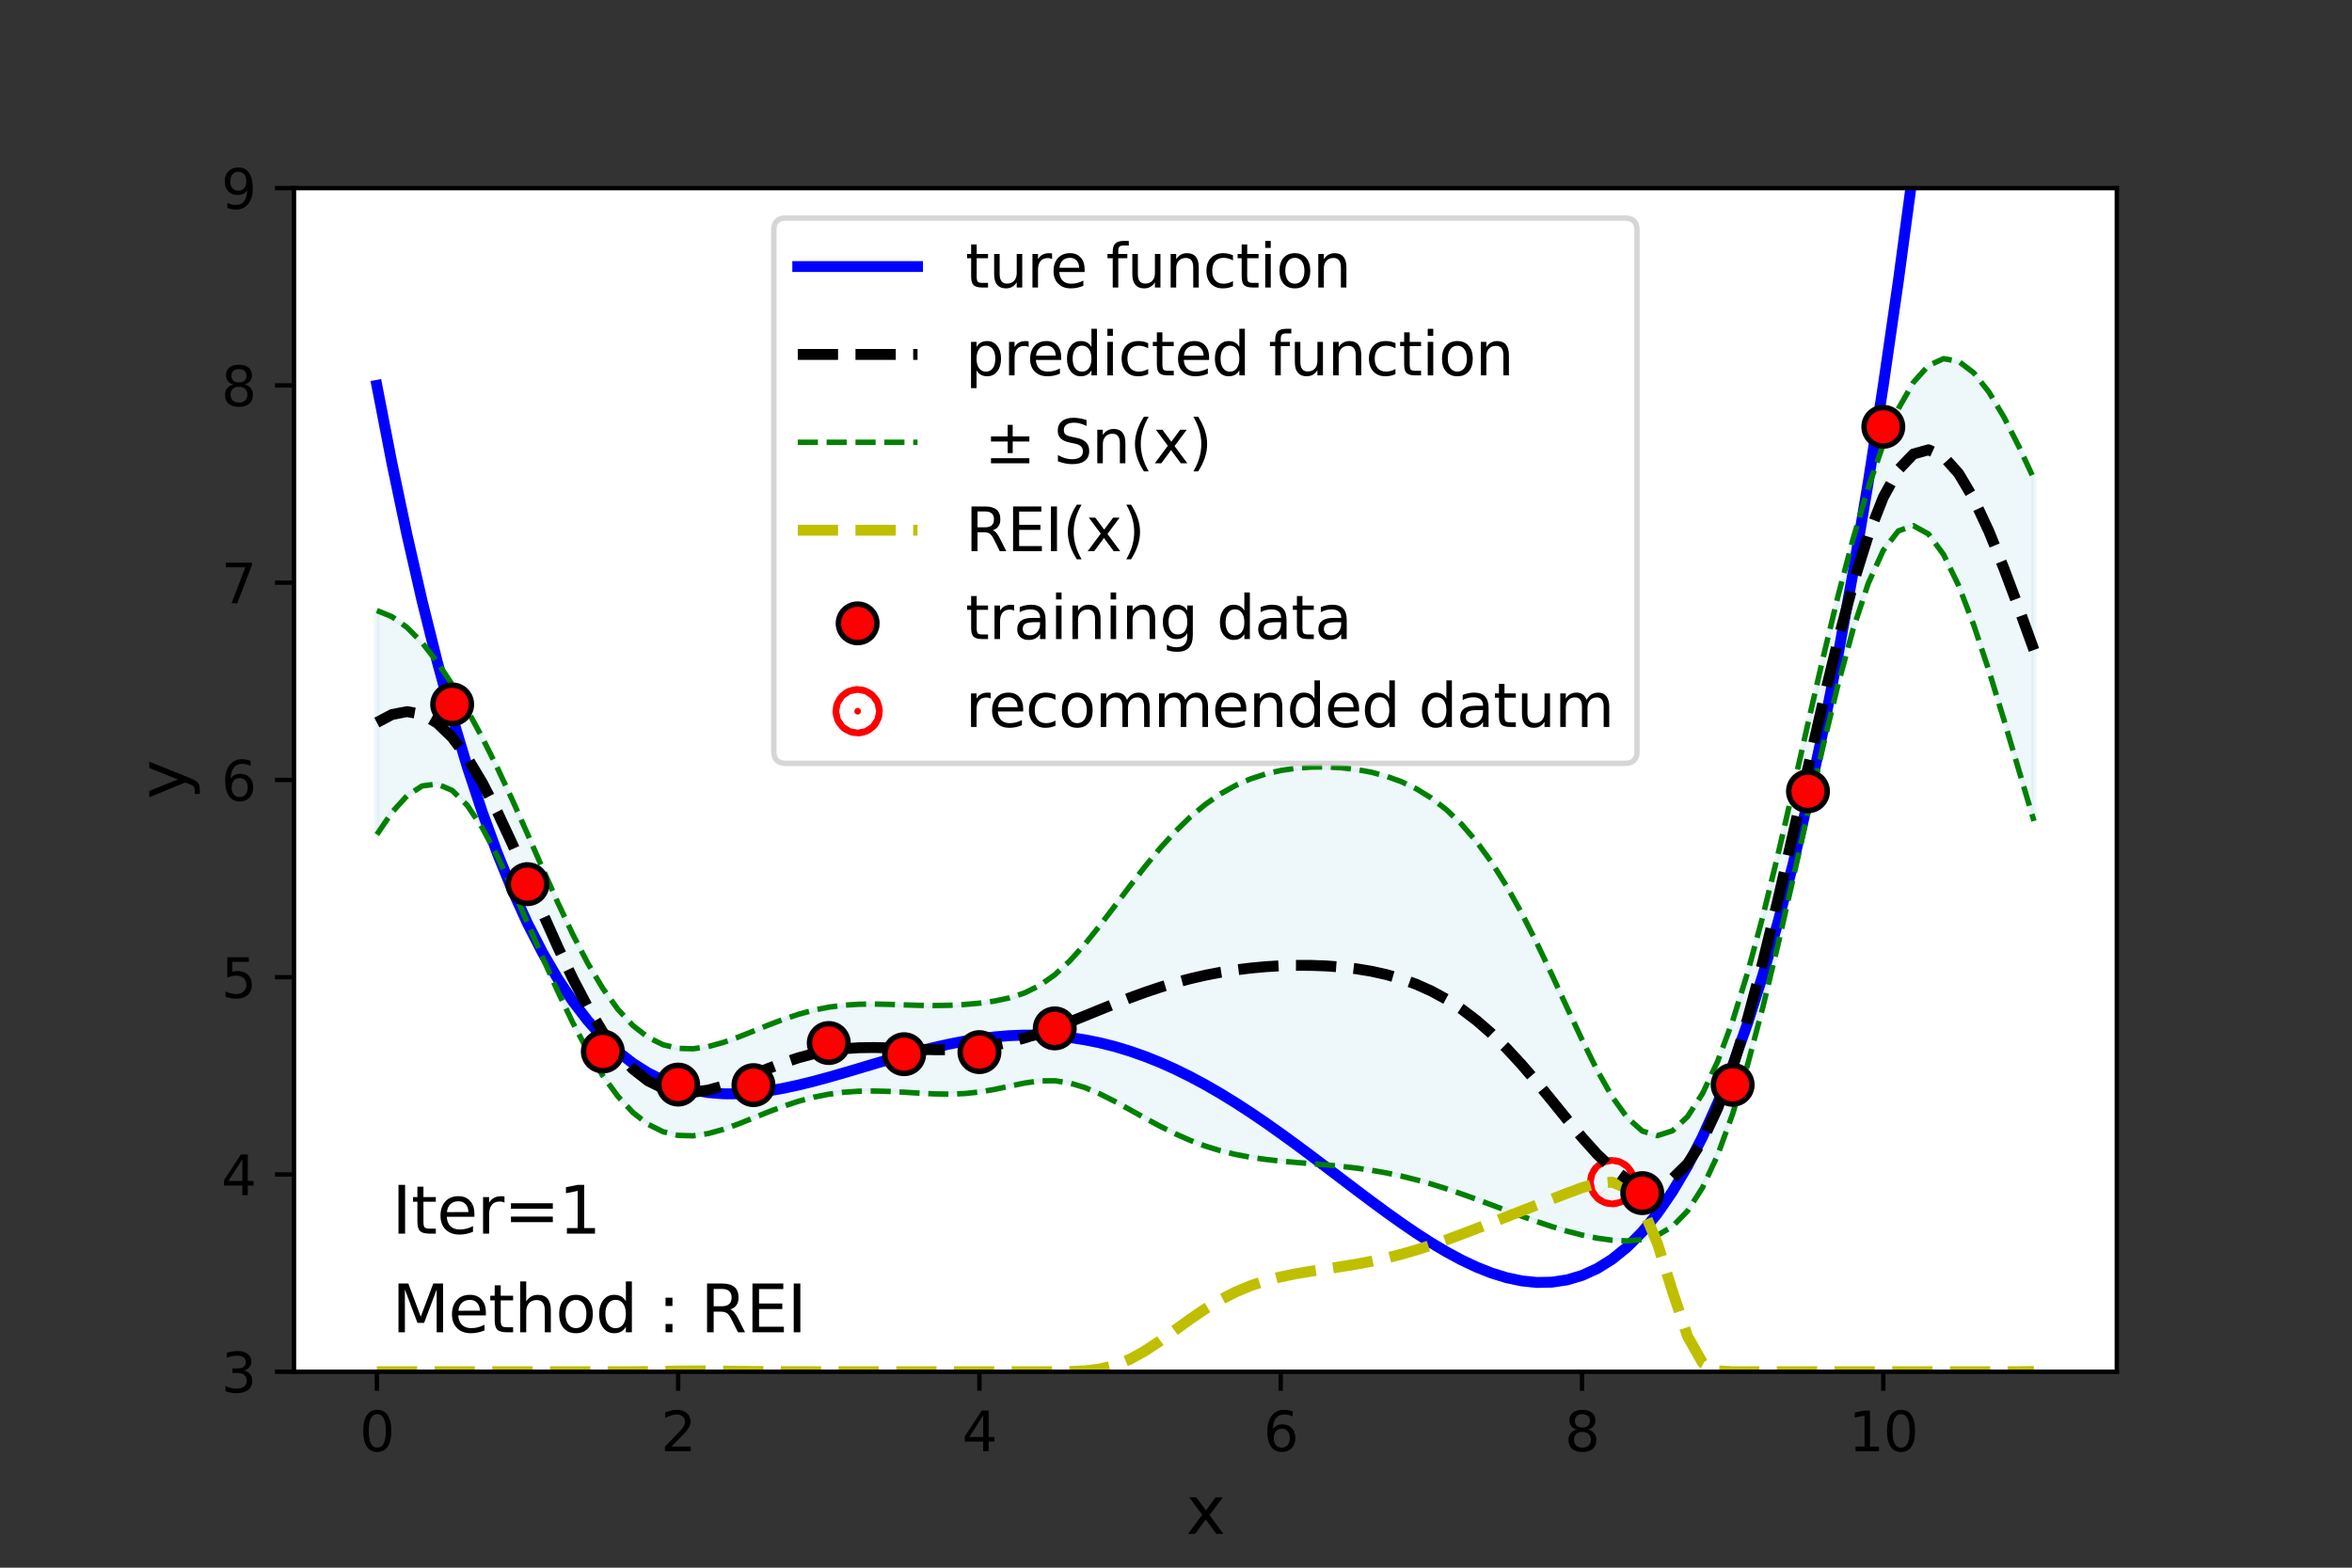 <?xml version="1.0" encoding="utf-8" standalone="no"?>
<!DOCTYPE svg PUBLIC "-//W3C//DTD SVG 1.1//EN"
  "http://www.w3.org/Graphics/SVG/1.1/DTD/svg11.dtd">
<svg height="288pt" version="1.1" viewBox="0 0 432 288" width="432pt" xmlns="http://www.w3.org/2000/svg" xmlns:xlink="http://www.w3.org/1999/xlink">
 <rect x="0" y="0" width="432" height="288" fill="#333333" stroke="none"/>
 <defs>
  <style type="text/css">*{stroke-linecap:butt;stroke-linejoin:round;}</style>
 </defs>
 <g id="figure_1">
  <g id="patch_1">
   <path d="M 0 288 
L 432 288 
L 432 0 
L 0 0 
z
" style="fill:none;"/>
  </g>
  <g id="axes_1">
   <g id="patch_2">
    <path d="M 54 252 
L 388.8 252 
L 388.8 34.56 
L 54 34.56 
z
" style="fill:#ffffff;"/>
   </g>
   <g id="PolyCollection_1">
    <defs>
     <path d="M 69.218 -175.835 
L 69.218 -134.686 
L 71.985 -138.749 
L 74.752 -141.8 
L 77.519 -143.606 
L 80.286 -143.976 
L 83.053 -142.79 
L 85.82 -140.052 
L 88.587 -135.923 
L 91.354 -130.709 
L 94.121 -124.775 
L 96.888 -118.474 
L 99.655 -112.111 
L 102.421 -105.934 
L 105.188 -100.15 
L 107.955 -94.92 
L 110.722 -90.37 
L 113.489 -86.586 
L 116.256 -83.615 
L 119.023 -81.461 
L 121.79 -80.085 
L 124.557 -79.413 
L 127.324 -79.344 
L 130.091 -79.757 
L 132.858 -80.523 
L 135.625 -81.517 
L 138.392 -82.622 
L 141.159 -83.738 
L 143.926 -84.782 
L 146.693 -85.694 
L 149.46 -86.433 
L 152.226 -86.983 
L 154.993 -87.344 
L 157.76 -87.531 
L 160.527 -87.57 
L 163.294 -87.496 
L 166.061 -87.349 
L 168.828 -87.179 
L 171.595 -87.042 
L 174.362 -86.997 
L 177.129 -87.1 
L 179.896 -87.389 
L 182.663 -87.86 
L 185.43 -88.454 
L 188.197 -89.037 
L 190.964 -89.426 
L 193.731 -89.454 
L 196.498 -89.04 
L 199.264 -88.206 
L 202.031 -87.038 
L 204.798 -85.642 
L 207.565 -84.125 
L 210.332 -82.581 
L 213.099 -81.089 
L 215.866 -79.711 
L 218.633 -78.491 
L 221.4 -77.451 
L 224.167 -76.597 
L 226.934 -75.919 
L 229.701 -75.397 
L 232.468 -75.001 
L 235.235 -74.697 
L 238.002 -74.451 
L 240.769 -74.229 
L 243.536 -73.999 
L 246.302 -73.735 
L 249.069 -73.414 
L 251.836 -73.017 
L 254.603 -72.53 
L 257.37 -71.946 
L 260.137 -71.261 
L 262.904 -70.48 
L 265.671 -69.611 
L 268.438 -68.668 
L 271.205 -67.672 
L 273.972 -66.642 
L 276.739 -65.603 
L 279.506 -64.578 
L 282.273 -63.591 
L 285.04 -62.666 
L 287.807 -61.83 
L 290.574 -61.111 
L 293.34 -60.542 
L 296.107 -60.163 
L 298.874 -60.035 
L 301.641 -60.264 
L 304.408 -61.046 
L 307.175 -62.681 
L 309.942 -65.512 
L 312.709 -69.824 
L 315.476 -75.772 
L 318.243 -83.367 
L 321.01 -92.492 
L 323.777 -102.922 
L 326.544 -114.357 
L 329.311 -126.442 
L 332.078 -138.773 
L 334.845 -150.896 
L 337.612 -162.308 
L 340.379 -172.463 
L 343.145 -180.817 
L 345.912 -186.91 
L 348.679 -190.467 
L 351.446 -191.424 
L 354.213 -189.896 
L 356.98 -186.123 
L 359.747 -180.434 
L 362.514 -173.212 
L 365.281 -164.873 
L 368.048 -155.832 
L 370.815 -146.484 
L 373.582 -137.181 
L 373.582 -200.012 
L 373.582 -200.012 
L 370.815 -205.972 
L 368.048 -211.409 
L 365.281 -216.022 
L 362.514 -219.515 
L 359.747 -221.617 
L 356.98 -222.109 
L 354.213 -220.844 
L 351.446 -217.765 
L 348.679 -212.91 
L 345.912 -206.401 
L 343.145 -198.399 
L 340.379 -189.067 
L 337.612 -178.572 
L 334.845 -167.143 
L 332.078 -155.109 
L 329.311 -142.882 
L 326.544 -130.912 
L 323.777 -119.626 
L 321.01 -109.383 
L 318.243 -100.448 
L 315.476 -92.989 
L 312.709 -87.102 
L 309.942 -82.842 
L 307.175 -80.252 
L 304.408 -79.375 
L 301.641 -80.218 
L 298.874 -82.68 
L 296.107 -86.522 
L 293.34 -91.414 
L 290.574 -96.998 
L 287.807 -102.938 
L 285.04 -108.939 
L 282.273 -114.76 
L 279.506 -120.218 
L 276.739 -125.185 
L 273.972 -129.584 
L 271.205 -133.386 
L 268.438 -136.595 
L 265.671 -139.246 
L 262.904 -141.391 
L 260.137 -143.091 
L 257.37 -144.41 
L 254.603 -145.409 
L 251.836 -146.141 
L 249.069 -146.65 
L 246.302 -146.965 
L 243.536 -147.104 
L 240.769 -147.072 
L 238.002 -146.862 
L 235.235 -146.452 
L 232.468 -145.814 
L 229.701 -144.912 
L 226.934 -143.704 
L 224.167 -142.155 
L 221.4 -140.234 
L 218.633 -137.925 
L 215.866 -135.233 
L 213.099 -132.185 
L 210.332 -128.838 
L 207.565 -125.274 
L 204.798 -121.608 
L 202.031 -117.978 
L 199.264 -114.545 
L 196.498 -111.475 
L 193.731 -108.918 
L 190.964 -106.964 
L 188.197 -105.591 
L 185.43 -104.684 
L 182.663 -104.094 
L 179.896 -103.708 
L 177.129 -103.459 
L 174.362 -103.318 
L 171.595 -103.272 
L 168.828 -103.305 
L 166.061 -103.391 
L 163.294 -103.489 
L 160.527 -103.547 
L 157.76 -103.51 
L 154.993 -103.331 
L 152.226 -102.974 
L 149.46 -102.421 
L 146.693 -101.673 
L 143.926 -100.751 
L 141.159 -99.7 
L 138.392 -98.581 
L 135.625 -97.478 
L 132.858 -96.492 
L 130.091 -95.736 
L 127.324 -95.332 
L 124.557 -95.404 
L 121.79 -96.071 
L 119.023 -97.44 
L 116.256 -99.592 
L 113.489 -102.58 
L 110.722 -106.412 
L 107.955 -111.046 
L 105.188 -116.38 
L 102.421 -122.256 
L 99.655 -128.469 
L 96.888 -134.793 
L 94.121 -141.009 
L 91.354 -146.938 
L 88.587 -152.478 
L 85.82 -157.59 
L 83.053 -162.255 
L 80.286 -166.411 
L 77.519 -169.945 
L 74.752 -172.74 
L 71.985 -174.714 
L 69.218 -175.835 
z
" id="m01b23dfea9" style="stroke:#add8e6;stroke-opacity:0.2;"/>
    </defs>
    <g clip-path="url(#p4b432e1d68)">
     <use style="fill:#add8e6;fill-opacity:0.2;stroke:#add8e6;stroke-opacity:0.2;" x="0" xlink:href="#m01b23dfea9" y="288"/>
    </g>
   </g>
   <g id="PathCollection_1">
    <defs>
     <path d="M 0 0.612 
C 0.162 0.612 0.318 0.548 0.433 0.433 
C 0.548 0.318 0.612 0.162 0.612 0 
C 0.612 -0.162 0.548 -0.318 0.433 -0.433 
C 0.318 -0.548 0.162 -0.612 0 -0.612 
C -0.162 -0.612 -0.318 -0.548 -0.433 -0.433 
C -0.548 -0.318 -0.612 -0.162 -0.612 0 
C -0.612 0.162 -0.548 0.318 -0.433 0.433 
C -0.318 0.548 -0.162 0.612 0 0.612 
z
" id="m1ae5d5cb37" style="stroke:#ff0000;stroke-width:8;"/>
    </defs>
    <g clip-path="url(#p4b432e1d68)">
     <use style="fill:#ff0000;stroke:#ff0000;stroke-width:8;" x="296.107" xlink:href="#m1ae5d5cb37" y="217.173"/>
    </g>
   </g>
   <g id="matplotlib.axis_1">
    <g id="xtick_1">
     <g id="line2d_1">
      <defs>
       <path d="M 0 0 
L 0 3.5 
" id="m552f163d06" style="stroke:#000000;stroke-width:0.8;"/>
      </defs>
      <g>
       <use style="stroke:#000000;stroke-width:0.8;" x="69.218" xlink:href="#m552f163d06" y="252"/>
      </g>
     </g>
     <g id="text_1">
      <!-- 0 -->
      <g transform="translate(66.037 266.598)scale(0.1 -0.1)">
       <defs>
        <path d="M 2034 4250 
Q 1547 4250 1301 3770 
Q 1056 3291 1056 2328 
Q 1056 1369 1301 889 
Q 1547 409 2034 409 
Q 2525 409 2770 889 
Q 3016 1369 3016 2328 
Q 3016 3291 2770 3770 
Q 2525 4250 2034 4250 
z
M 2034 4750 
Q 2819 4750 3233 4129 
Q 3647 3509 3647 2328 
Q 3647 1150 3233 529 
Q 2819 -91 2034 -91 
Q 1250 -91 836 529 
Q 422 1150 422 2328 
Q 422 3509 836 4129 
Q 1250 4750 2034 4750 
z
" id="DejaVuSans-30" transform="scale(0.016)"/>
       </defs>
       <use xlink:href="#DejaVuSans-30"/>
      </g>
     </g>
    </g>
    <g id="xtick_2">
     <g id="line2d_2">
      <g>
       <use style="stroke:#000000;stroke-width:0.8;" x="124.557" xlink:href="#m552f163d06" y="252"/>
      </g>
     </g>
     <g id="text_2">
      <!-- 2 -->
      <g transform="translate(121.376 266.598)scale(0.1 -0.1)">
       <defs>
        <path d="M 1228 531 
L 3431 531 
L 3431 0 
L 469 0 
L 469 531 
Q 828 903 1448 1529 
Q 2069 2156 2228 2338 
Q 2531 2678 2651 2914 
Q 2772 3150 2772 3378 
Q 2772 3750 2511 3984 
Q 2250 4219 1831 4219 
Q 1534 4219 1204 4116 
Q 875 4013 500 3803 
L 500 4441 
Q 881 4594 1212 4672 
Q 1544 4750 1819 4750 
Q 2544 4750 2975 4387 
Q 3406 4025 3406 3419 
Q 3406 3131 3298 2873 
Q 3191 2616 2906 2266 
Q 2828 2175 2409 1742 
Q 1991 1309 1228 531 
z
" id="DejaVuSans-32" transform="scale(0.016)"/>
       </defs>
       <use xlink:href="#DejaVuSans-32"/>
      </g>
     </g>
    </g>
    <g id="xtick_3">
     <g id="line2d_3">
      <g>
       <use style="stroke:#000000;stroke-width:0.8;" x="179.896" xlink:href="#m552f163d06" y="252"/>
      </g>
     </g>
     <g id="text_3">
      <!-- 4 -->
      <g transform="translate(176.715 266.598)scale(0.1 -0.1)">
       <defs>
        <path d="M 2419 4116 
L 825 1625 
L 2419 1625 
L 2419 4116 
z
M 2253 4666 
L 3047 4666 
L 3047 1625 
L 3713 1625 
L 3713 1100 
L 3047 1100 
L 3047 0 
L 2419 0 
L 2419 1100 
L 313 1100 
L 313 1709 
L 2253 4666 
z
" id="DejaVuSans-34" transform="scale(0.016)"/>
       </defs>
       <use xlink:href="#DejaVuSans-34"/>
      </g>
     </g>
    </g>
    <g id="xtick_4">
     <g id="line2d_4">
      <g>
       <use style="stroke:#000000;stroke-width:0.8;" x="235.235" xlink:href="#m552f163d06" y="252"/>
      </g>
     </g>
     <g id="text_4">
      <!-- 6 -->
      <g transform="translate(232.053 266.598)scale(0.1 -0.1)">
       <defs>
        <path d="M 2113 2584 
Q 1688 2584 1439 2293 
Q 1191 2003 1191 1497 
Q 1191 994 1439 701 
Q 1688 409 2113 409 
Q 2538 409 2786 701 
Q 3034 994 3034 1497 
Q 3034 2003 2786 2293 
Q 2538 2584 2113 2584 
z
M 3366 4563 
L 3366 3988 
Q 3128 4100 2886 4159 
Q 2644 4219 2406 4219 
Q 1781 4219 1451 3797 
Q 1122 3375 1075 2522 
Q 1259 2794 1537 2939 
Q 1816 3084 2150 3084 
Q 2853 3084 3261 2657 
Q 3669 2231 3669 1497 
Q 3669 778 3244 343 
Q 2819 -91 2113 -91 
Q 1303 -91 875 529 
Q 447 1150 447 2328 
Q 447 3434 972 4092 
Q 1497 4750 2381 4750 
Q 2619 4750 2861 4703 
Q 3103 4656 3366 4563 
z
" id="DejaVuSans-36" transform="scale(0.016)"/>
       </defs>
       <use xlink:href="#DejaVuSans-36"/>
      </g>
     </g>
    </g>
    <g id="xtick_5">
     <g id="line2d_5">
      <g>
       <use style="stroke:#000000;stroke-width:0.8;" x="290.574" xlink:href="#m552f163d06" y="252"/>
      </g>
     </g>
     <g id="text_5">
      <!-- 8 -->
      <g transform="translate(287.392 266.598)scale(0.1 -0.1)">
       <defs>
        <path d="M 2034 2216 
Q 1584 2216 1326 1975 
Q 1069 1734 1069 1313 
Q 1069 891 1326 650 
Q 1584 409 2034 409 
Q 2484 409 2743 651 
Q 3003 894 3003 1313 
Q 3003 1734 2745 1975 
Q 2488 2216 2034 2216 
z
M 1403 2484 
Q 997 2584 770 2862 
Q 544 3141 544 3541 
Q 544 4100 942 4425 
Q 1341 4750 2034 4750 
Q 2731 4750 3128 4425 
Q 3525 4100 3525 3541 
Q 3525 3141 3298 2862 
Q 3072 2584 2669 2484 
Q 3125 2378 3379 2068 
Q 3634 1759 3634 1313 
Q 3634 634 3220 271 
Q 2806 -91 2034 -91 
Q 1263 -91 848 271 
Q 434 634 434 1313 
Q 434 1759 690 2068 
Q 947 2378 1403 2484 
z
M 1172 3481 
Q 1172 3119 1398 2916 
Q 1625 2713 2034 2713 
Q 2441 2713 2670 2916 
Q 2900 3119 2900 3481 
Q 2900 3844 2670 4047 
Q 2441 4250 2034 4250 
Q 1625 4250 1398 4047 
Q 1172 3844 1172 3481 
z
" id="DejaVuSans-38" transform="scale(0.016)"/>
       </defs>
       <use xlink:href="#DejaVuSans-38"/>
      </g>
     </g>
    </g>
    <g id="xtick_6">
     <g id="line2d_6">
      <g>
       <use style="stroke:#000000;stroke-width:0.8;" x="345.912" xlink:href="#m552f163d06" y="252"/>
      </g>
     </g>
     <g id="text_6">
      <!-- 10 -->
      <g transform="translate(339.55 266.598)scale(0.1 -0.1)">
       <defs>
        <path d="M 794 531 
L 1825 531 
L 1825 4091 
L 703 3866 
L 703 4441 
L 1819 4666 
L 2450 4666 
L 2450 531 
L 3481 531 
L 3481 0 
L 794 0 
L 794 531 
z
" id="DejaVuSans-31" transform="scale(0.016)"/>
       </defs>
       <use xlink:href="#DejaVuSans-31"/>
       <use x="63.623" xlink:href="#DejaVuSans-30"/>
      </g>
     </g>
    </g>
    <g id="text_7">
     <!-- x -->
     <g transform="translate(217.849 281.796)scale(0.12 -0.12)">
      <defs>
       <path d="M 3513 3500 
L 2247 1797 
L 3578 0 
L 2900 0 
L 1881 1375 
L 863 0 
L 184 0 
L 1544 1831 
L 300 3500 
L 978 3500 
L 1906 2253 
L 2834 3500 
L 3513 3500 
z
" id="DejaVuSans-78" transform="scale(0.016)"/>
      </defs>
      <use xlink:href="#DejaVuSans-78"/>
     </g>
    </g>
   </g>
   <g id="matplotlib.axis_2">
    <g id="ytick_1">
     <g id="line2d_7">
      <defs>
       <path d="M 0 0 
L -3.5 0 
" id="mbc051c934c" style="stroke:#000000;stroke-width:0.8;"/>
      </defs>
      <g>
       <use style="stroke:#000000;stroke-width:0.8;" x="54" xlink:href="#mbc051c934c" y="252"/>
      </g>
     </g>
     <g id="text_8">
      <!-- 3 -->
      <g transform="translate(40.638 255.799)scale(0.1 -0.1)">
       <defs>
        <path d="M 2597 2516 
Q 3050 2419 3304 2112 
Q 3559 1806 3559 1356 
Q 3559 666 3084 287 
Q 2609 -91 1734 -91 
Q 1441 -91 1130 -33 
Q 819 25 488 141 
L 488 750 
Q 750 597 1062 519 
Q 1375 441 1716 441 
Q 2309 441 2620 675 
Q 2931 909 2931 1356 
Q 2931 1769 2642 2001 
Q 2353 2234 1838 2234 
L 1294 2234 
L 1294 2753 
L 1863 2753 
Q 2328 2753 2575 2939 
Q 2822 3125 2822 3475 
Q 2822 3834 2567 4026 
Q 2313 4219 1838 4219 
Q 1578 4219 1281 4162 
Q 984 4106 628 3988 
L 628 4550 
Q 988 4650 1302 4700 
Q 1616 4750 1894 4750 
Q 2613 4750 3031 4423 
Q 3450 4097 3450 3541 
Q 3450 3153 3228 2886 
Q 3006 2619 2597 2516 
z
" id="DejaVuSans-33" transform="scale(0.016)"/>
       </defs>
       <use xlink:href="#DejaVuSans-33"/>
      </g>
     </g>
    </g>
    <g id="ytick_2">
     <g id="line2d_8">
      <g>
       <use style="stroke:#000000;stroke-width:0.8;" x="54" xlink:href="#mbc051c934c" y="215.76"/>
      </g>
     </g>
     <g id="text_9">
      <!-- 4 -->
      <g transform="translate(40.638 219.559)scale(0.1 -0.1)">
       <use xlink:href="#DejaVuSans-34"/>
      </g>
     </g>
    </g>
    <g id="ytick_3">
     <g id="line2d_9">
      <g>
       <use style="stroke:#000000;stroke-width:0.8;" x="54" xlink:href="#mbc051c934c" y="179.52"/>
      </g>
     </g>
     <g id="text_10">
      <!-- 5 -->
      <g transform="translate(40.638 183.319)scale(0.1 -0.1)">
       <defs>
        <path d="M 691 4666 
L 3169 4666 
L 3169 4134 
L 1269 4134 
L 1269 2991 
Q 1406 3038 1543 3061 
Q 1681 3084 1819 3084 
Q 2600 3084 3056 2656 
Q 3513 2228 3513 1497 
Q 3513 744 3044 326 
Q 2575 -91 1722 -91 
Q 1428 -91 1123 -41 
Q 819 9 494 109 
L 494 744 
Q 775 591 1075 516 
Q 1375 441 1709 441 
Q 2250 441 2565 725 
Q 2881 1009 2881 1497 
Q 2881 1984 2565 2268 
Q 2250 2553 1709 2553 
Q 1456 2553 1204 2497 
Q 953 2441 691 2322 
L 691 4666 
z
" id="DejaVuSans-35" transform="scale(0.016)"/>
       </defs>
       <use xlink:href="#DejaVuSans-35"/>
      </g>
     </g>
    </g>
    <g id="ytick_4">
     <g id="line2d_10">
      <g>
       <use style="stroke:#000000;stroke-width:0.8;" x="54" xlink:href="#mbc051c934c" y="143.28"/>
      </g>
     </g>
     <g id="text_11">
      <!-- 6 -->
      <g transform="translate(40.638 147.079)scale(0.1 -0.1)">
       <use xlink:href="#DejaVuSans-36"/>
      </g>
     </g>
    </g>
    <g id="ytick_5">
     <g id="line2d_11">
      <g>
       <use style="stroke:#000000;stroke-width:0.8;" x="54" xlink:href="#mbc051c934c" y="107.04"/>
      </g>
     </g>
     <g id="text_12">
      <!-- 7 -->
      <g transform="translate(40.638 110.839)scale(0.1 -0.1)">
       <defs>
        <path d="M 525 4666 
L 3525 4666 
L 3525 4397 
L 1831 0 
L 1172 0 
L 2766 4134 
L 525 4134 
L 525 4666 
z
" id="DejaVuSans-37" transform="scale(0.016)"/>
       </defs>
       <use xlink:href="#DejaVuSans-37"/>
      </g>
     </g>
    </g>
    <g id="ytick_6">
     <g id="line2d_12">
      <g>
       <use style="stroke:#000000;stroke-width:0.8;" x="54" xlink:href="#mbc051c934c" y="70.8"/>
      </g>
     </g>
     <g id="text_13">
      <!-- 8 -->
      <g transform="translate(40.638 74.599)scale(0.1 -0.1)">
       <use xlink:href="#DejaVuSans-38"/>
      </g>
     </g>
    </g>
    <g id="ytick_7">
     <g id="line2d_13">
      <g>
       <use style="stroke:#000000;stroke-width:0.8;" x="54" xlink:href="#mbc051c934c" y="34.56"/>
      </g>
     </g>
     <g id="text_14">
      <!-- 9 -->
      <g transform="translate(40.638 38.359)scale(0.1 -0.1)">
       <defs>
        <path d="M 703 97 
L 703 672 
Q 941 559 1184 500 
Q 1428 441 1663 441 
Q 2288 441 2617 861 
Q 2947 1281 2994 2138 
Q 2813 1869 2534 1725 
Q 2256 1581 1919 1581 
Q 1219 1581 811 2004 
Q 403 2428 403 3163 
Q 403 3881 828 4315 
Q 1253 4750 1959 4750 
Q 2769 4750 3195 4129 
Q 3622 3509 3622 2328 
Q 3622 1225 3098 567 
Q 2575 -91 1691 -91 
Q 1453 -91 1209 -44 
Q 966 3 703 97 
z
M 1959 2075 
Q 2384 2075 2632 2365 
Q 2881 2656 2881 3163 
Q 2881 3666 2632 3958 
Q 2384 4250 1959 4250 
Q 1534 4250 1286 3958 
Q 1038 3666 1038 3163 
Q 1038 2656 1286 2365 
Q 1534 2075 1959 2075 
z
" id="DejaVuSans-39" transform="scale(0.016)"/>
       </defs>
       <use xlink:href="#DejaVuSans-39"/>
      </g>
     </g>
    </g>
    <g id="text_15">
     <!-- y -->
     <g transform="translate(34.142 146.831)rotate(-90)scale(0.12 -0.12)">
      <defs>
       <path d="M 2059 -325 
Q 1816 -950 1584 -1140 
Q 1353 -1331 966 -1331 
L 506 -1331 
L 506 -850 
L 844 -850 
Q 1081 -850 1212 -737 
Q 1344 -625 1503 -206 
L 1606 56 
L 191 3500 
L 800 3500 
L 1894 763 
L 2988 3500 
L 3597 3500 
L 2059 -325 
z
" id="DejaVuSans-79" transform="scale(0.016)"/>
      </defs>
      <use xlink:href="#DejaVuSans-79"/>
     </g>
    </g>
   </g>
   <g id="line2d_14">
    <path clip-path="url(#p4b432e1d68)" d="M 69.218 70.8 
L 71.985 85.084 
L 74.752 98.255 
L 77.519 110.365 
L 80.286 121.466 
L 83.053 131.608 
L 85.82 140.842 
L 88.587 149.214 
L 91.354 156.771 
L 94.121 163.561 
L 96.888 169.626 
L 99.655 175.012 
L 102.421 179.761 
L 105.188 183.913 
L 107.955 187.509 
L 110.722 190.589 
L 113.489 193.19 
L 116.256 195.349 
L 119.023 197.101 
L 121.79 198.482 
L 124.557 199.524 
L 127.324 200.261 
L 130.091 200.723 
L 132.858 200.94 
L 135.625 200.941 
L 138.392 200.754 
L 141.159 200.406 
L 143.926 199.922 
L 146.693 199.327 
L 149.46 198.643 
L 152.226 197.894 
L 154.993 197.099 
L 157.76 196.279 
L 160.527 195.453 
L 163.294 194.638 
L 166.061 193.851 
L 168.828 193.106 
L 171.595 192.419 
L 174.362 191.803 
L 177.129 191.268 
L 179.896 190.827 
L 182.663 190.488 
L 185.43 190.261 
L 188.197 190.153 
L 190.964 190.17 
L 193.731 190.317 
L 196.498 190.599 
L 199.264 191.018 
L 202.031 191.576 
L 204.798 192.273 
L 207.565 193.11 
L 210.332 194.084 
L 213.099 195.194 
L 215.866 196.434 
L 218.633 197.8 
L 221.4 199.287 
L 224.167 200.885 
L 226.934 202.589 
L 229.701 204.386 
L 232.468 206.268 
L 235.235 208.222 
L 238.002 210.235 
L 240.769 212.294 
L 243.536 214.383 
L 246.302 216.485 
L 249.069 218.584 
L 251.836 220.661 
L 254.603 222.696 
L 257.37 224.668 
L 260.137 226.556 
L 262.904 228.335 
L 265.671 229.983 
L 268.438 231.473 
L 271.205 232.78 
L 273.972 233.875 
L 276.739 234.729 
L 279.506 235.314 
L 282.273 235.598 
L 285.04 235.548 
L 287.807 235.132 
L 290.574 234.315 
L 293.34 233.061 
L 296.107 231.335 
L 298.874 229.098 
L 301.641 226.31 
L 304.408 222.933 
L 307.175 218.925 
L 309.942 214.244 
L 312.709 208.846 
L 315.476 202.686 
L 318.243 195.719 
L 321.01 187.899 
L 323.777 179.176 
L 326.544 169.503 
L 329.311 158.828 
L 332.078 147.101 
L 334.845 134.269 
L 337.612 120.278 
L 340.379 105.074 
L 343.145 88.6 
L 345.912 70.8 
L 348.679 51.616 
L 351.446 30.987 
L 354.213 8.855 
L 355.364 -1 
" style="fill:none;stroke:#0000ff;stroke-linecap:square;stroke-width:2;"/>
   </g>
   <g id="line2d_15">
    <path clip-path="url(#p4b432e1d68)" d="M 69.218 153.314 
L 71.985 149.251 
L 74.752 146.2 
L 77.519 144.394 
L 80.286 144.024 
L 83.053 145.21 
L 85.82 147.948 
L 88.587 152.077 
L 91.354 157.291 
L 94.121 163.225 
L 96.888 169.526 
L 99.655 175.889 
L 102.421 182.066 
L 105.188 187.85 
L 107.955 193.08 
L 110.722 197.63 
L 113.489 201.414 
L 116.256 204.385 
L 119.023 206.539 
L 121.79 207.915 
L 124.557 208.587 
L 127.324 208.656 
L 130.091 208.243 
L 132.858 207.477 
L 135.625 206.483 
L 138.392 205.378 
L 141.159 204.262 
L 143.926 203.218 
L 146.693 202.306 
L 149.46 201.567 
L 152.226 201.017 
L 154.993 200.656 
L 157.76 200.469 
L 160.527 200.43 
L 163.294 200.504 
L 166.061 200.651 
L 168.828 200.821 
L 171.595 200.958 
L 174.362 201.003 
L 177.129 200.9 
L 179.896 200.611 
L 182.663 200.14 
L 185.43 199.546 
L 188.197 198.963 
L 190.964 198.574 
L 193.731 198.546 
L 196.498 198.96 
L 199.264 199.794 
L 202.031 200.962 
L 204.798 202.358 
L 207.565 203.875 
L 210.332 205.419 
L 213.099 206.911 
L 215.866 208.289 
L 218.633 209.509 
L 221.4 210.549 
L 224.167 211.403 
L 226.934 212.081 
L 229.701 212.603 
L 232.468 212.999 
L 235.235 213.303 
L 238.002 213.549 
L 240.769 213.771 
L 243.536 214.001 
L 246.302 214.265 
L 249.069 214.586 
L 251.836 214.983 
L 254.603 215.47 
L 257.37 216.054 
L 260.137 216.739 
L 262.904 217.52 
L 265.671 218.389 
L 268.438 219.332 
L 271.205 220.328 
L 273.972 221.358 
L 276.739 222.397 
L 279.506 223.422 
L 282.273 224.409 
L 285.04 225.334 
L 287.807 226.17 
L 290.574 226.889 
L 293.34 227.458 
L 296.107 227.837 
L 298.874 227.965 
L 301.641 227.736 
L 304.408 226.954 
L 307.175 225.319 
L 309.942 222.488 
L 312.709 218.176 
L 315.476 212.228 
L 318.243 204.633 
L 321.01 195.508 
L 323.777 185.078 
L 326.544 173.643 
L 329.311 161.558 
L 332.078 149.227 
L 334.845 137.104 
L 337.612 125.692 
L 340.379 115.537 
L 343.145 107.183 
L 345.912 101.09 
L 348.679 97.533 
L 351.446 96.576 
L 354.213 98.104 
L 356.98 101.877 
L 359.747 107.566 
L 362.514 114.788 
L 365.281 123.127 
L 368.048 132.168 
L 370.815 141.516 
L 373.582 150.819 
" style="fill:none;stroke:#008000;stroke-dasharray:3.7,1.6;stroke-dashoffset:0;"/>
   </g>
   <g id="line2d_16">
    <path clip-path="url(#p4b432e1d68)" d="M 69.218 112.165 
L 71.985 113.286 
L 74.752 115.26 
L 77.519 118.055 
L 80.286 121.589 
L 83.053 125.745 
L 85.82 130.41 
L 88.587 135.522 
L 91.354 141.062 
L 94.121 146.991 
L 96.888 153.207 
L 99.655 159.531 
L 102.421 165.744 
L 105.188 171.62 
L 107.955 176.954 
L 110.722 181.588 
L 113.489 185.42 
L 116.256 188.408 
L 119.023 190.56 
L 121.79 191.929 
L 124.557 192.596 
L 127.324 192.668 
L 130.091 192.264 
L 132.858 191.508 
L 135.625 190.522 
L 138.392 189.419 
L 141.159 188.3 
L 143.926 187.249 
L 146.693 186.327 
L 149.46 185.579 
L 152.226 185.026 
L 154.993 184.669 
L 157.76 184.49 
L 160.527 184.453 
L 163.294 184.511 
L 166.061 184.609 
L 168.828 184.695 
L 171.595 184.728 
L 174.362 184.682 
L 177.129 184.541 
L 179.896 184.292 
L 182.663 183.906 
L 185.43 183.316 
L 188.197 182.409 
L 190.964 181.036 
L 193.731 179.082 
L 196.498 176.525 
L 199.264 173.455 
L 202.031 170.022 
L 204.798 166.392 
L 207.565 162.726 
L 210.332 159.162 
L 213.099 155.815 
L 215.866 152.767 
L 218.633 150.075 
L 221.4 147.766 
L 224.167 145.845 
L 226.934 144.296 
L 229.701 143.088 
L 232.468 142.186 
L 235.235 141.548 
L 238.002 141.138 
L 240.769 140.928 
L 243.536 140.896 
L 246.302 141.035 
L 249.069 141.35 
L 251.836 141.859 
L 254.603 142.591 
L 257.37 143.59 
L 260.137 144.909 
L 262.904 146.609 
L 265.671 148.754 
L 268.438 151.405 
L 271.205 154.614 
L 273.972 158.416 
L 276.739 162.815 
L 279.506 167.782 
L 282.273 173.24 
L 285.04 179.061 
L 287.807 185.062 
L 290.574 191.002 
L 293.34 196.586 
L 296.107 201.478 
L 298.874 205.32 
L 301.641 207.782 
L 304.408 208.625 
L 307.175 207.748 
L 309.942 205.158 
L 312.709 200.898 
L 315.476 195.011 
L 318.243 187.552 
L 321.01 178.617 
L 323.777 168.374 
L 326.544 157.088 
L 329.311 145.118 
L 332.078 132.891 
L 334.845 120.857 
L 337.612 109.428 
L 340.379 98.933 
L 343.145 89.601 
L 345.912 81.599 
L 348.679 75.09 
L 351.446 70.235 
L 354.213 67.156 
L 356.98 65.891 
L 359.747 66.383 
L 362.514 68.485 
L 365.281 71.978 
L 368.048 76.591 
L 370.815 82.028 
L 373.582 87.988 
" style="fill:none;stroke:#008000;stroke-dasharray:3.7,1.6;stroke-dashoffset:0;"/>
   </g>
   <g id="line2d_17">
    <path clip-path="url(#p4b432e1d68)" d="M 69.218 252 
L 71.985 252 
L 74.752 252 
L 77.519 252 
L 80.286 252 
L 83.053 252 
L 85.82 252 
L 88.587 252 
L 91.354 252 
L 94.121 252 
L 96.888 252 
L 99.655 252 
L 102.421 252 
L 105.188 252 
L 107.955 252 
L 110.722 252 
L 113.489 251.998 
L 116.256 251.99 
L 119.023 251.966 
L 121.79 251.922 
L 124.557 251.874 
L 127.324 251.847 
L 130.091 251.851 
L 132.858 251.88 
L 135.625 251.915 
L 138.392 251.946 
L 141.159 251.967 
L 143.926 251.98 
L 146.693 251.988 
L 149.46 251.992 
L 152.226 251.994 
L 154.993 251.996 
L 157.76 251.996 
L 160.527 251.997 
L 163.294 251.997 
L 166.061 251.997 
L 168.828 251.996 
L 171.595 251.996 
L 174.362 251.996 
L 177.129 251.996 
L 179.896 251.997 
L 182.663 251.997 
L 185.43 251.998 
L 188.197 251.998 
L 190.964 251.996 
L 193.731 251.989 
L 196.498 251.956 
L 199.264 251.835 
L 202.031 251.502 
L 204.798 250.816 
L 207.565 249.694 
L 210.332 248.158 
L 213.099 246.316 
L 215.866 244.319 
L 218.633 242.319 
L 221.4 240.441 
L 224.167 238.772 
L 226.934 237.356 
L 229.701 236.201 
L 232.468 235.286 
L 235.235 234.571 
L 238.002 234.006 
L 240.769 233.539 
L 243.536 233.117 
L 246.302 232.698 
L 249.069 232.243 
L 251.836 231.723 
L 254.603 231.12 
L 257.37 230.422 
L 260.137 229.626 
L 262.904 228.74 
L 265.671 227.776 
L 268.438 226.753 
L 271.205 225.691 
L 273.972 224.61 
L 276.739 223.527 
L 279.506 222.447 
L 282.273 221.37 
L 285.04 220.291 
L 287.807 219.215 
L 290.574 218.19 
L 293.34 217.379 
L 296.107 217.173 
L 298.874 218.314 
L 301.641 221.822 
L 304.408 228.376 
L 307.175 237.174 
L 309.942 245.458 
L 312.709 250.347 
L 315.476 251.825 
L 318.243 251.995 
L 321.01 252 
L 323.777 252 
L 326.544 252 
L 329.311 252 
L 332.078 252 
L 334.845 252 
L 337.612 252 
L 340.379 252 
L 343.145 252 
L 345.912 252 
L 348.679 252 
L 351.446 252 
L 354.213 252 
L 356.98 252 
L 359.747 252 
L 362.514 252 
L 365.281 252 
L 368.048 251.999 
L 370.815 251.991 
L 373.582 251.948 
" style="fill:none;stroke:#bfbf00;stroke-dasharray:7.4,3.2;stroke-dashoffset:0;stroke-width:2;"/>
   </g>
   <g id="patch_3">
    <path d="M 54 252 
L 54 34.56 
" style="fill:none;stroke:#000000;stroke-linecap:square;stroke-linejoin:miter;stroke-width:0.8;"/>
   </g>
   <g id="patch_4">
    <path d="M 388.8 252 
L 388.8 34.56 
" style="fill:none;stroke:#000000;stroke-linecap:square;stroke-linejoin:miter;stroke-width:0.8;"/>
   </g>
   <g id="patch_5">
    <path d="M 54 252 
L 388.8 252 
" style="fill:none;stroke:#000000;stroke-linecap:square;stroke-linejoin:miter;stroke-width:0.8;"/>
   </g>
   <g id="patch_6">
    <path d="M 54 34.56 
L 388.8 34.56 
" style="fill:none;stroke:#000000;stroke-linecap:square;stroke-linejoin:miter;stroke-width:0.8;"/>
   </g>
   <g id="text_16">
    <!-- Method : REI -->
    <g transform="translate(71.985 244.752)scale(0.12 -0.12)">
     <defs>
      <path d="M 628 4666 
L 1569 4666 
L 2759 1491 
L 3956 4666 
L 4897 4666 
L 4897 0 
L 4281 0 
L 4281 4097 
L 3078 897 
L 2444 897 
L 1241 4097 
L 1241 0 
L 628 0 
L 628 4666 
z
" id="DejaVuSans-4d" transform="scale(0.016)"/>
      <path d="M 3597 1894 
L 3597 1613 
L 953 1613 
Q 991 1019 1311 708 
Q 1631 397 2203 397 
Q 2534 397 2845 478 
Q 3156 559 3463 722 
L 3463 178 
Q 3153 47 2828 -22 
Q 2503 -91 2169 -91 
Q 1331 -91 842 396 
Q 353 884 353 1716 
Q 353 2575 817 3079 
Q 1281 3584 2069 3584 
Q 2775 3584 3186 3129 
Q 3597 2675 3597 1894 
z
M 3022 2063 
Q 3016 2534 2758 2815 
Q 2500 3097 2075 3097 
Q 1594 3097 1305 2825 
Q 1016 2553 972 2059 
L 3022 2063 
z
" id="DejaVuSans-65" transform="scale(0.016)"/>
      <path d="M 1172 4494 
L 1172 3500 
L 2356 3500 
L 2356 3053 
L 1172 3053 
L 1172 1153 
Q 1172 725 1289 603 
Q 1406 481 1766 481 
L 2356 481 
L 2356 0 
L 1766 0 
Q 1100 0 847 248 
Q 594 497 594 1153 
L 594 3053 
L 172 3053 
L 172 3500 
L 594 3500 
L 594 4494 
L 1172 4494 
z
" id="DejaVuSans-74" transform="scale(0.016)"/>
      <path d="M 3513 2113 
L 3513 0 
L 2938 0 
L 2938 2094 
Q 2938 2591 2744 2837 
Q 2550 3084 2163 3084 
Q 1697 3084 1428 2787 
Q 1159 2491 1159 1978 
L 1159 0 
L 581 0 
L 581 4863 
L 1159 4863 
L 1159 2956 
Q 1366 3272 1645 3428 
Q 1925 3584 2291 3584 
Q 2894 3584 3203 3211 
Q 3513 2838 3513 2113 
z
" id="DejaVuSans-68" transform="scale(0.016)"/>
      <path d="M 1959 3097 
Q 1497 3097 1228 2736 
Q 959 2375 959 1747 
Q 959 1119 1226 758 
Q 1494 397 1959 397 
Q 2419 397 2687 759 
Q 2956 1122 2956 1747 
Q 2956 2369 2687 2733 
Q 2419 3097 1959 3097 
z
M 1959 3584 
Q 2709 3584 3137 3096 
Q 3566 2609 3566 1747 
Q 3566 888 3137 398 
Q 2709 -91 1959 -91 
Q 1206 -91 779 398 
Q 353 888 353 1747 
Q 353 2609 779 3096 
Q 1206 3584 1959 3584 
z
" id="DejaVuSans-6f" transform="scale(0.016)"/>
      <path d="M 2906 2969 
L 2906 4863 
L 3481 4863 
L 3481 0 
L 2906 0 
L 2906 525 
Q 2725 213 2448 61 
Q 2172 -91 1784 -91 
Q 1150 -91 751 415 
Q 353 922 353 1747 
Q 353 2572 751 3078 
Q 1150 3584 1784 3584 
Q 2172 3584 2448 3432 
Q 2725 3281 2906 2969 
z
M 947 1747 
Q 947 1113 1208 752 
Q 1469 391 1925 391 
Q 2381 391 2643 752 
Q 2906 1113 2906 1747 
Q 2906 2381 2643 2742 
Q 2381 3103 1925 3103 
Q 1469 3103 1208 2742 
Q 947 2381 947 1747 
z
" id="DejaVuSans-64" transform="scale(0.016)"/>
      <path id="DejaVuSans-20" transform="scale(0.016)"/>
      <path d="M 750 794 
L 1409 794 
L 1409 0 
L 750 0 
L 750 794 
z
M 750 3309 
L 1409 3309 
L 1409 2516 
L 750 2516 
L 750 3309 
z
" id="DejaVuSans-3a" transform="scale(0.016)"/>
      <path d="M 2841 2188 
Q 3044 2119 3236 1894 
Q 3428 1669 3622 1275 
L 4263 0 
L 3584 0 
L 2988 1197 
Q 2756 1666 2539 1819 
Q 2322 1972 1947 1972 
L 1259 1972 
L 1259 0 
L 628 0 
L 628 4666 
L 2053 4666 
Q 2853 4666 3247 4331 
Q 3641 3997 3641 3322 
Q 3641 2881 3436 2590 
Q 3231 2300 2841 2188 
z
M 1259 4147 
L 1259 2491 
L 2053 2491 
Q 2509 2491 2742 2702 
Q 2975 2913 2975 3322 
Q 2975 3731 2742 3939 
Q 2509 4147 2053 4147 
L 1259 4147 
z
" id="DejaVuSans-52" transform="scale(0.016)"/>
      <path d="M 628 4666 
L 3578 4666 
L 3578 4134 
L 1259 4134 
L 1259 2753 
L 3481 2753 
L 3481 2222 
L 1259 2222 
L 1259 531 
L 3634 531 
L 3634 0 
L 628 0 
L 628 4666 
z
" id="DejaVuSans-45" transform="scale(0.016)"/>
      <path d="M 628 4666 
L 1259 4666 
L 1259 0 
L 628 0 
L 628 4666 
z
" id="DejaVuSans-49" transform="scale(0.016)"/>
     </defs>
     <use xlink:href="#DejaVuSans-4d"/>
     <use x="86.279" xlink:href="#DejaVuSans-65"/>
     <use x="147.803" xlink:href="#DejaVuSans-74"/>
     <use x="187.012" xlink:href="#DejaVuSans-68"/>
     <use x="250.391" xlink:href="#DejaVuSans-6f"/>
     <use x="311.572" xlink:href="#DejaVuSans-64"/>
     <use x="375.049" xlink:href="#DejaVuSans-20"/>
     <use x="406.836" xlink:href="#DejaVuSans-3a"/>
     <use x="440.527" xlink:href="#DejaVuSans-20"/>
     <use x="472.314" xlink:href="#DejaVuSans-52"/>
     <use x="541.797" xlink:href="#DejaVuSans-45"/>
     <use x="604.98" xlink:href="#DejaVuSans-49"/>
    </g>
   </g>
   <g id="text_17">
    <!-- Iter=1 -->
    <g transform="translate(71.985 226.632)scale(0.12 -0.12)">
     <defs>
      <path d="M 2631 2963 
Q 2534 3019 2420 3045 
Q 2306 3072 2169 3072 
Q 1681 3072 1420 2755 
Q 1159 2438 1159 1844 
L 1159 0 
L 581 0 
L 581 3500 
L 1159 3500 
L 1159 2956 
Q 1341 3275 1631 3429 
Q 1922 3584 2338 3584 
Q 2397 3584 2469 3576 
Q 2541 3569 2628 3553 
L 2631 2963 
z
" id="DejaVuSans-72" transform="scale(0.016)"/>
      <path d="M 678 2906 
L 4684 2906 
L 4684 2381 
L 678 2381 
L 678 2906 
z
M 678 1631 
L 4684 1631 
L 4684 1100 
L 678 1100 
L 678 1631 
z
" id="DejaVuSans-3d" transform="scale(0.016)"/>
     </defs>
     <use xlink:href="#DejaVuSans-49"/>
     <use x="29.492" xlink:href="#DejaVuSans-74"/>
     <use x="68.701" xlink:href="#DejaVuSans-65"/>
     <use x="130.225" xlink:href="#DejaVuSans-72"/>
     <use x="171.338" xlink:href="#DejaVuSans-3d"/>
     <use x="255.127" xlink:href="#DejaVuSans-31"/>
    </g>
   </g>
   <g id="legend_1">
    <g id="patch_7">
     <path d="M 144.328 140.236 
L 298.472 140.236 
Q 300.672 140.236 300.672 138.036 
L 300.672 42.26 
Q 300.672 40.06 298.472 40.06 
L 144.328 40.06 
Q 142.128 40.06 142.128 42.26 
L 142.128 138.036 
Q 142.128 140.236 144.328 140.236 
z
" style="fill:#ffffff;opacity:0.8;stroke:#cccccc;stroke-linejoin:miter;"/>
    </g>
    <g id="line2d_18">
     <path d="M 146.528 48.968 
L 168.528 48.968 
" style="fill:none;stroke:#0000ff;stroke-linecap:square;stroke-width:2;"/>
    </g>
    <g id="line2d_19"/>
    <g id="text_18">
     <!-- ture function -->
     <g transform="translate(177.328 52.818)scale(0.11 -0.11)">
      <defs>
       <path d="M 544 1381 
L 544 3500 
L 1119 3500 
L 1119 1403 
Q 1119 906 1312 657 
Q 1506 409 1894 409 
Q 2359 409 2629 706 
Q 2900 1003 2900 1516 
L 2900 3500 
L 3475 3500 
L 3475 0 
L 2900 0 
L 2900 538 
Q 2691 219 2414 64 
Q 2138 -91 1772 -91 
Q 1169 -91 856 284 
Q 544 659 544 1381 
z
M 1991 3584 
L 1991 3584 
z
" id="DejaVuSans-75" transform="scale(0.016)"/>
       <path d="M 2375 4863 
L 2375 4384 
L 1825 4384 
Q 1516 4384 1395 4259 
Q 1275 4134 1275 3809 
L 1275 3500 
L 2222 3500 
L 2222 3053 
L 1275 3053 
L 1275 0 
L 697 0 
L 697 3053 
L 147 3053 
L 147 3500 
L 697 3500 
L 697 3744 
Q 697 4328 969 4595 
Q 1241 4863 1831 4863 
L 2375 4863 
z
" id="DejaVuSans-66" transform="scale(0.016)"/>
       <path d="M 3513 2113 
L 3513 0 
L 2938 0 
L 2938 2094 
Q 2938 2591 2744 2837 
Q 2550 3084 2163 3084 
Q 1697 3084 1428 2787 
Q 1159 2491 1159 1978 
L 1159 0 
L 581 0 
L 581 3500 
L 1159 3500 
L 1159 2956 
Q 1366 3272 1645 3428 
Q 1925 3584 2291 3584 
Q 2894 3584 3203 3211 
Q 3513 2838 3513 2113 
z
" id="DejaVuSans-6e" transform="scale(0.016)"/>
       <path d="M 3122 3366 
L 3122 2828 
Q 2878 2963 2633 3030 
Q 2388 3097 2138 3097 
Q 1578 3097 1268 2742 
Q 959 2388 959 1747 
Q 959 1106 1268 751 
Q 1578 397 2138 397 
Q 2388 397 2633 464 
Q 2878 531 3122 666 
L 3122 134 
Q 2881 22 2623 -34 
Q 2366 -91 2075 -91 
Q 1284 -91 818 406 
Q 353 903 353 1747 
Q 353 2603 823 3093 
Q 1294 3584 2113 3584 
Q 2378 3584 2631 3529 
Q 2884 3475 3122 3366 
z
" id="DejaVuSans-63" transform="scale(0.016)"/>
       <path d="M 603 3500 
L 1178 3500 
L 1178 0 
L 603 0 
L 603 3500 
z
M 603 4863 
L 1178 4863 
L 1178 4134 
L 603 4134 
L 603 4863 
z
" id="DejaVuSans-69" transform="scale(0.016)"/>
      </defs>
      <use xlink:href="#DejaVuSans-74"/>
      <use x="39.209" xlink:href="#DejaVuSans-75"/>
      <use x="102.588" xlink:href="#DejaVuSans-72"/>
      <use x="141.451" xlink:href="#DejaVuSans-65"/>
      <use x="202.975" xlink:href="#DejaVuSans-20"/>
      <use x="234.762" xlink:href="#DejaVuSans-66"/>
      <use x="269.967" xlink:href="#DejaVuSans-75"/>
      <use x="333.346" xlink:href="#DejaVuSans-6e"/>
      <use x="396.725" xlink:href="#DejaVuSans-63"/>
      <use x="451.705" xlink:href="#DejaVuSans-74"/>
      <use x="490.914" xlink:href="#DejaVuSans-69"/>
      <use x="518.697" xlink:href="#DejaVuSans-6f"/>
      <use x="579.879" xlink:href="#DejaVuSans-6e"/>
     </g>
    </g>
    <g id="line2d_20">
     <path d="M 146.528 65.114 
L 168.528 65.114 
" style="fill:none;stroke:#000000;stroke-dasharray:7.4,3.2;stroke-dashoffset:0;stroke-width:2;"/>
    </g>
    <g id="line2d_21"/>
    <g id="text_19">
     <!-- predicted function -->
     <g transform="translate(177.328 68.964)scale(0.11 -0.11)">
      <defs>
       <path d="M 1159 525 
L 1159 -1331 
L 581 -1331 
L 581 3500 
L 1159 3500 
L 1159 2969 
Q 1341 3281 1617 3432 
Q 1894 3584 2278 3584 
Q 2916 3584 3314 3078 
Q 3713 2572 3713 1747 
Q 3713 922 3314 415 
Q 2916 -91 2278 -91 
Q 1894 -91 1617 61 
Q 1341 213 1159 525 
z
M 3116 1747 
Q 3116 2381 2855 2742 
Q 2594 3103 2138 3103 
Q 1681 3103 1420 2742 
Q 1159 2381 1159 1747 
Q 1159 1113 1420 752 
Q 1681 391 2138 391 
Q 2594 391 2855 752 
Q 3116 1113 3116 1747 
z
" id="DejaVuSans-70" transform="scale(0.016)"/>
      </defs>
      <use xlink:href="#DejaVuSans-70"/>
      <use x="63.477" xlink:href="#DejaVuSans-72"/>
      <use x="102.34" xlink:href="#DejaVuSans-65"/>
      <use x="163.863" xlink:href="#DejaVuSans-64"/>
      <use x="227.34" xlink:href="#DejaVuSans-69"/>
      <use x="255.123" xlink:href="#DejaVuSans-63"/>
      <use x="310.104" xlink:href="#DejaVuSans-74"/>
      <use x="349.312" xlink:href="#DejaVuSans-65"/>
      <use x="410.836" xlink:href="#DejaVuSans-64"/>
      <use x="474.312" xlink:href="#DejaVuSans-20"/>
      <use x="506.1" xlink:href="#DejaVuSans-66"/>
      <use x="541.305" xlink:href="#DejaVuSans-75"/>
      <use x="604.684" xlink:href="#DejaVuSans-6e"/>
      <use x="668.062" xlink:href="#DejaVuSans-63"/>
      <use x="723.043" xlink:href="#DejaVuSans-74"/>
      <use x="762.252" xlink:href="#DejaVuSans-69"/>
      <use x="790.035" xlink:href="#DejaVuSans-6f"/>
      <use x="851.217" xlink:href="#DejaVuSans-6e"/>
     </g>
    </g>
    <g id="line2d_22">
     <path d="M 146.528 81.26 
L 168.528 81.26 
" style="fill:none;stroke:#008000;stroke-dasharray:3.7,1.6;stroke-dashoffset:0;"/>
    </g>
    <g id="line2d_23"/>
    <g id="text_20">
     <!--  ± Sn(x) -->
     <g transform="translate(177.328 85.11)scale(0.11 -0.11)">
      <defs>
       <path d="M 2944 4013 
L 2944 2803 
L 4684 2803 
L 4684 2272 
L 2944 2272 
L 2944 1063 
L 2419 1063 
L 2419 2272 
L 678 2272 
L 678 2803 
L 2419 2803 
L 2419 4013 
L 2944 4013 
z
M 678 531 
L 4684 531 
L 4684 0 
L 678 0 
L 678 531 
z
" id="DejaVuSans-b1" transform="scale(0.016)"/>
       <path d="M 3425 4513 
L 3425 3897 
Q 3066 4069 2747 4153 
Q 2428 4238 2131 4238 
Q 1616 4238 1336 4038 
Q 1056 3838 1056 3469 
Q 1056 3159 1242 3001 
Q 1428 2844 1947 2747 
L 2328 2669 
Q 3034 2534 3370 2195 
Q 3706 1856 3706 1288 
Q 3706 609 3251 259 
Q 2797 -91 1919 -91 
Q 1588 -91 1214 -16 
Q 841 59 441 206 
L 441 856 
Q 825 641 1194 531 
Q 1563 422 1919 422 
Q 2459 422 2753 634 
Q 3047 847 3047 1241 
Q 3047 1584 2836 1778 
Q 2625 1972 2144 2069 
L 1759 2144 
Q 1053 2284 737 2584 
Q 422 2884 422 3419 
Q 422 4038 858 4394 
Q 1294 4750 2059 4750 
Q 2388 4750 2728 4690 
Q 3069 4631 3425 4513 
z
" id="DejaVuSans-53" transform="scale(0.016)"/>
       <path d="M 1984 4856 
Q 1566 4138 1362 3434 
Q 1159 2731 1159 2009 
Q 1159 1288 1364 580 
Q 1569 -128 1984 -844 
L 1484 -844 
Q 1016 -109 783 600 
Q 550 1309 550 2009 
Q 550 2706 781 3412 
Q 1013 4119 1484 4856 
L 1984 4856 
z
" id="DejaVuSans-28" transform="scale(0.016)"/>
       <path d="M 513 4856 
L 1013 4856 
Q 1481 4119 1714 3412 
Q 1947 2706 1947 2009 
Q 1947 1309 1714 600 
Q 1481 -109 1013 -844 
L 513 -844 
Q 928 -128 1133 580 
Q 1338 1288 1338 2009 
Q 1338 2731 1133 3434 
Q 928 4138 513 4856 
z
" id="DejaVuSans-29" transform="scale(0.016)"/>
      </defs>
      <use xlink:href="#DejaVuSans-20"/>
      <use x="31.787" xlink:href="#DejaVuSans-b1"/>
      <use x="115.576" xlink:href="#DejaVuSans-20"/>
      <use x="147.363" xlink:href="#DejaVuSans-53"/>
      <use x="210.84" xlink:href="#DejaVuSans-6e"/>
      <use x="274.219" xlink:href="#DejaVuSans-28"/>
      <use x="313.232" xlink:href="#DejaVuSans-78"/>
      <use x="372.412" xlink:href="#DejaVuSans-29"/>
     </g>
    </g>
    <g id="line2d_24">
     <path d="M 146.528 97.406 
L 168.528 97.406 
" style="fill:none;stroke:#bfbf00;stroke-dasharray:7.4,3.2;stroke-dashoffset:0;stroke-width:2;"/>
    </g>
    <g id="line2d_25"/>
    <g id="text_21">
     <!-- REI(x) -->
     <g transform="translate(177.328 101.256)scale(0.11 -0.11)">
      <use xlink:href="#DejaVuSans-52"/>
      <use x="69.482" xlink:href="#DejaVuSans-45"/>
      <use x="132.666" xlink:href="#DejaVuSans-49"/>
      <use x="162.158" xlink:href="#DejaVuSans-28"/>
      <use x="201.172" xlink:href="#DejaVuSans-78"/>
      <use x="260.352" xlink:href="#DejaVuSans-29"/>
     </g>
    </g>
    <g id="PathCollection_2">
     <defs>
      <path d="M 0 3.536 
C 0.938 3.536 1.837 3.163 2.5 2.5 
C 3.163 1.837 3.536 0.938 3.536 0 
C 3.536 -0.938 3.163 -1.837 2.5 -2.5 
C 1.837 -3.163 0.938 -3.536 0 -3.536 
C -0.938 -3.536 -1.837 -3.163 -2.5 -2.5 
C -3.163 -1.837 -3.536 -0.938 -3.536 0 
C -3.536 0.938 -3.163 1.837 -2.5 2.5 
C -1.837 3.163 -0.938 3.536 0 3.536 
z
" id="mb39107b9ff" style="stroke:#000000;"/>
     </defs>
     <g>
      <use style="fill:#ff0000;stroke:#000000;" x="157.528" xlink:href="#mb39107b9ff" y="114.515"/>
     </g>
    </g>
    <g id="text_22">
     <!-- training data -->
     <g transform="translate(177.328 117.402)scale(0.11 -0.11)">
      <defs>
       <path d="M 2194 1759 
Q 1497 1759 1228 1600 
Q 959 1441 959 1056 
Q 959 750 1161 570 
Q 1363 391 1709 391 
Q 2188 391 2477 730 
Q 2766 1069 2766 1631 
L 2766 1759 
L 2194 1759 
z
M 3341 1997 
L 3341 0 
L 2766 0 
L 2766 531 
Q 2569 213 2275 61 
Q 1981 -91 1556 -91 
Q 1019 -91 701 211 
Q 384 513 384 1019 
Q 384 1609 779 1909 
Q 1175 2209 1959 2209 
L 2766 2209 
L 2766 2266 
Q 2766 2663 2505 2880 
Q 2244 3097 1772 3097 
Q 1472 3097 1187 3025 
Q 903 2953 641 2809 
L 641 3341 
Q 956 3463 1253 3523 
Q 1550 3584 1831 3584 
Q 2591 3584 2966 3190 
Q 3341 2797 3341 1997 
z
" id="DejaVuSans-61" transform="scale(0.016)"/>
       <path d="M 2906 1791 
Q 2906 2416 2648 2759 
Q 2391 3103 1925 3103 
Q 1463 3103 1205 2759 
Q 947 2416 947 1791 
Q 947 1169 1205 825 
Q 1463 481 1925 481 
Q 2391 481 2648 825 
Q 2906 1169 2906 1791 
z
M 3481 434 
Q 3481 -459 3084 -895 
Q 2688 -1331 1869 -1331 
Q 1566 -1331 1297 -1286 
Q 1028 -1241 775 -1147 
L 775 -588 
Q 1028 -725 1275 -790 
Q 1522 -856 1778 -856 
Q 2344 -856 2625 -561 
Q 2906 -266 2906 331 
L 2906 616 
Q 2728 306 2450 153 
Q 2172 0 1784 0 
Q 1141 0 747 490 
Q 353 981 353 1791 
Q 353 2603 747 3093 
Q 1141 3584 1784 3584 
Q 2172 3584 2450 3431 
Q 2728 3278 2906 2969 
L 2906 3500 
L 3481 3500 
L 3481 434 
z
" id="DejaVuSans-67" transform="scale(0.016)"/>
      </defs>
      <use xlink:href="#DejaVuSans-74"/>
      <use x="39.209" xlink:href="#DejaVuSans-72"/>
      <use x="80.322" xlink:href="#DejaVuSans-61"/>
      <use x="141.602" xlink:href="#DejaVuSans-69"/>
      <use x="169.385" xlink:href="#DejaVuSans-6e"/>
      <use x="232.764" xlink:href="#DejaVuSans-69"/>
      <use x="260.547" xlink:href="#DejaVuSans-6e"/>
      <use x="323.926" xlink:href="#DejaVuSans-67"/>
      <use x="387.402" xlink:href="#DejaVuSans-20"/>
      <use x="419.189" xlink:href="#DejaVuSans-64"/>
      <use x="482.666" xlink:href="#DejaVuSans-61"/>
      <use x="543.945" xlink:href="#DejaVuSans-74"/>
      <use x="583.154" xlink:href="#DejaVuSans-61"/>
     </g>
    </g>
    <g id="PathCollection_3">
     <g>
      <use style="fill:#ff0000;stroke:#ff0000;stroke-width:8;" x="157.528" xlink:href="#m1ae5d5cb37" y="130.66"/>
     </g>
    </g>
    <g id="text_23">
     <!-- recommended datum -->
     <g transform="translate(177.328 133.548)scale(0.11 -0.11)">
      <defs>
       <path d="M 3328 2828 
Q 3544 3216 3844 3400 
Q 4144 3584 4550 3584 
Q 5097 3584 5394 3201 
Q 5691 2819 5691 2113 
L 5691 0 
L 5113 0 
L 5113 2094 
Q 5113 2597 4934 2840 
Q 4756 3084 4391 3084 
Q 3944 3084 3684 2787 
Q 3425 2491 3425 1978 
L 3425 0 
L 2847 0 
L 2847 2094 
Q 2847 2600 2669 2842 
Q 2491 3084 2119 3084 
Q 1678 3084 1418 2786 
Q 1159 2488 1159 1978 
L 1159 0 
L 581 0 
L 581 3500 
L 1159 3500 
L 1159 2956 
Q 1356 3278 1631 3431 
Q 1906 3584 2284 3584 
Q 2666 3584 2933 3390 
Q 3200 3197 3328 2828 
z
" id="DejaVuSans-6d" transform="scale(0.016)"/>
      </defs>
      <use xlink:href="#DejaVuSans-72"/>
      <use x="38.863" xlink:href="#DejaVuSans-65"/>
      <use x="100.387" xlink:href="#DejaVuSans-63"/>
      <use x="155.367" xlink:href="#DejaVuSans-6f"/>
      <use x="216.549" xlink:href="#DejaVuSans-6d"/>
      <use x="313.961" xlink:href="#DejaVuSans-6d"/>
      <use x="411.373" xlink:href="#DejaVuSans-65"/>
      <use x="472.896" xlink:href="#DejaVuSans-6e"/>
      <use x="536.275" xlink:href="#DejaVuSans-64"/>
      <use x="599.752" xlink:href="#DejaVuSans-65"/>
      <use x="661.275" xlink:href="#DejaVuSans-64"/>
      <use x="724.752" xlink:href="#DejaVuSans-20"/>
      <use x="756.539" xlink:href="#DejaVuSans-64"/>
      <use x="820.016" xlink:href="#DejaVuSans-61"/>
      <use x="881.295" xlink:href="#DejaVuSans-74"/>
      <use x="920.504" xlink:href="#DejaVuSans-75"/>
      <use x="983.883" xlink:href="#DejaVuSans-6d"/>
     </g>
    </g>
   </g>
   <g id="line2d_26">
    <path clip-path="url(#p4b432e1d68)" d="M 69.218 132.739 
L 71.985 131.269 
L 74.752 130.73 
L 77.519 131.225 
L 80.286 132.807 
L 83.053 135.477 
L 85.82 139.179 
L 88.587 143.799 
L 91.354 149.177 
L 94.121 155.108 
L 96.888 161.366 
L 99.655 167.71 
L 102.421 173.905 
L 105.188 179.735 
L 107.955 185.017 
L 110.722 189.609 
L 113.489 193.417 
L 116.256 196.396 
L 119.023 198.55 
L 121.79 199.922 
L 124.557 200.591 
L 127.324 200.662 
L 130.091 200.254 
L 132.858 199.493 
L 135.625 198.502 
L 138.392 197.398 
L 141.159 196.281 
L 143.926 195.233 
L 146.693 194.317 
L 149.46 193.573 
L 152.226 193.021 
L 154.993 192.662 
L 157.76 192.479 
L 160.527 192.441 
L 163.294 192.508 
L 166.061 192.63 
L 168.828 192.758 
L 171.595 192.843 
L 174.362 192.843 
L 177.129 192.721 
L 179.896 192.452 
L 182.663 192.023 
L 185.43 191.431 
L 188.197 190.686 
L 190.964 189.805 
L 193.731 188.814 
L 196.498 187.743 
L 199.264 186.625 
L 202.031 185.492 
L 204.798 184.375 
L 207.565 183.3 
L 210.332 182.291 
L 213.099 181.363 
L 215.866 180.528 
L 218.633 179.792 
L 221.4 179.158 
L 224.167 178.624 
L 226.934 178.188 
L 229.701 177.846 
L 232.468 177.592 
L 235.235 177.425 
L 238.002 177.344 
L 240.769 177.349 
L 243.536 177.448 
L 246.302 177.65 
L 249.069 177.968 
L 251.836 178.421 
L 254.603 179.03 
L 257.37 179.822 
L 260.137 180.824 
L 262.904 182.065 
L 265.671 183.572 
L 268.438 185.368 
L 271.205 187.471 
L 273.972 189.887 
L 276.739 192.606 
L 279.506 195.602 
L 282.273 198.825 
L 285.04 202.198 
L 287.807 205.616 
L 290.574 208.945 
L 293.34 212.022 
L 296.107 214.657 
L 298.874 216.642 
L 301.641 217.759 
L 304.408 217.789 
L 307.175 216.534 
L 309.942 213.823 
L 312.709 209.537 
L 315.476 203.62 
L 318.243 196.093 
L 321.01 187.062 
L 323.777 176.726 
L 326.544 165.365 
L 329.311 153.338 
L 332.078 141.059 
L 334.845 128.981 
L 337.612 117.56 
L 340.379 107.235 
L 343.145 98.392 
L 345.912 91.345 
L 348.679 86.312 
L 351.446 83.405 
L 354.213 82.63 
L 356.98 83.884 
L 359.747 86.975 
L 362.514 91.637 
L 365.281 97.552 
L 368.048 104.379 
L 370.815 111.772 
L 373.582 119.404 
" style="fill:none;stroke:#000000;stroke-dasharray:7.4,3.2;stroke-dashoffset:0;stroke-width:2;"/>
   </g>
   <g id="PathCollection_4">
    <g clip-path="url(#p4b432e1d68)">
     <use style="fill:#ff0000;stroke:#000000;" x="83.053" xlink:href="#mb39107b9ff" y="129.399"/>
     <use style="fill:#ff0000;stroke:#000000;" x="96.888" xlink:href="#mb39107b9ff" y="162.43"/>
     <use style="fill:#ff0000;stroke:#000000;" x="110.722" xlink:href="#mb39107b9ff" y="193.17"/>
     <use style="fill:#ff0000;stroke:#000000;" x="124.557" xlink:href="#mb39107b9ff" y="199.249"/>
     <use style="fill:#ff0000;stroke:#000000;" x="138.392" xlink:href="#mb39107b9ff" y="199.348"/>
     <use style="fill:#ff0000;stroke:#000000;" x="152.226" xlink:href="#mb39107b9ff" y="191.612"/>
     <use style="fill:#ff0000;stroke:#000000;" x="166.061" xlink:href="#mb39107b9ff" y="193.668"/>
     <use style="fill:#ff0000;stroke:#000000;" x="179.896" xlink:href="#mb39107b9ff" y="193.283"/>
     <use style="fill:#ff0000;stroke:#000000;" x="193.731" xlink:href="#mb39107b9ff" y="188.924"/>
     <use style="fill:#ff0000;stroke:#000000;" x="318.243" xlink:href="#mb39107b9ff" y="199.29"/>
     <use style="fill:#ff0000;stroke:#000000;" x="332.078" xlink:href="#mb39107b9ff" y="145.37"/>
     <use style="fill:#ff0000;stroke:#000000;" x="345.912" xlink:href="#mb39107b9ff" y="78.407"/>
     <use style="fill:#ff0000;stroke:#000000;" x="301.641" xlink:href="#mb39107b9ff" y="219.189"/>
    </g>
   </g>
  </g>
 </g>
 <defs>
  <clipPath id="p4b432e1d68">
   <rect height="217.44" width="334.8" x="54" y="34.56"/>
  </clipPath>
 </defs>
</svg>
